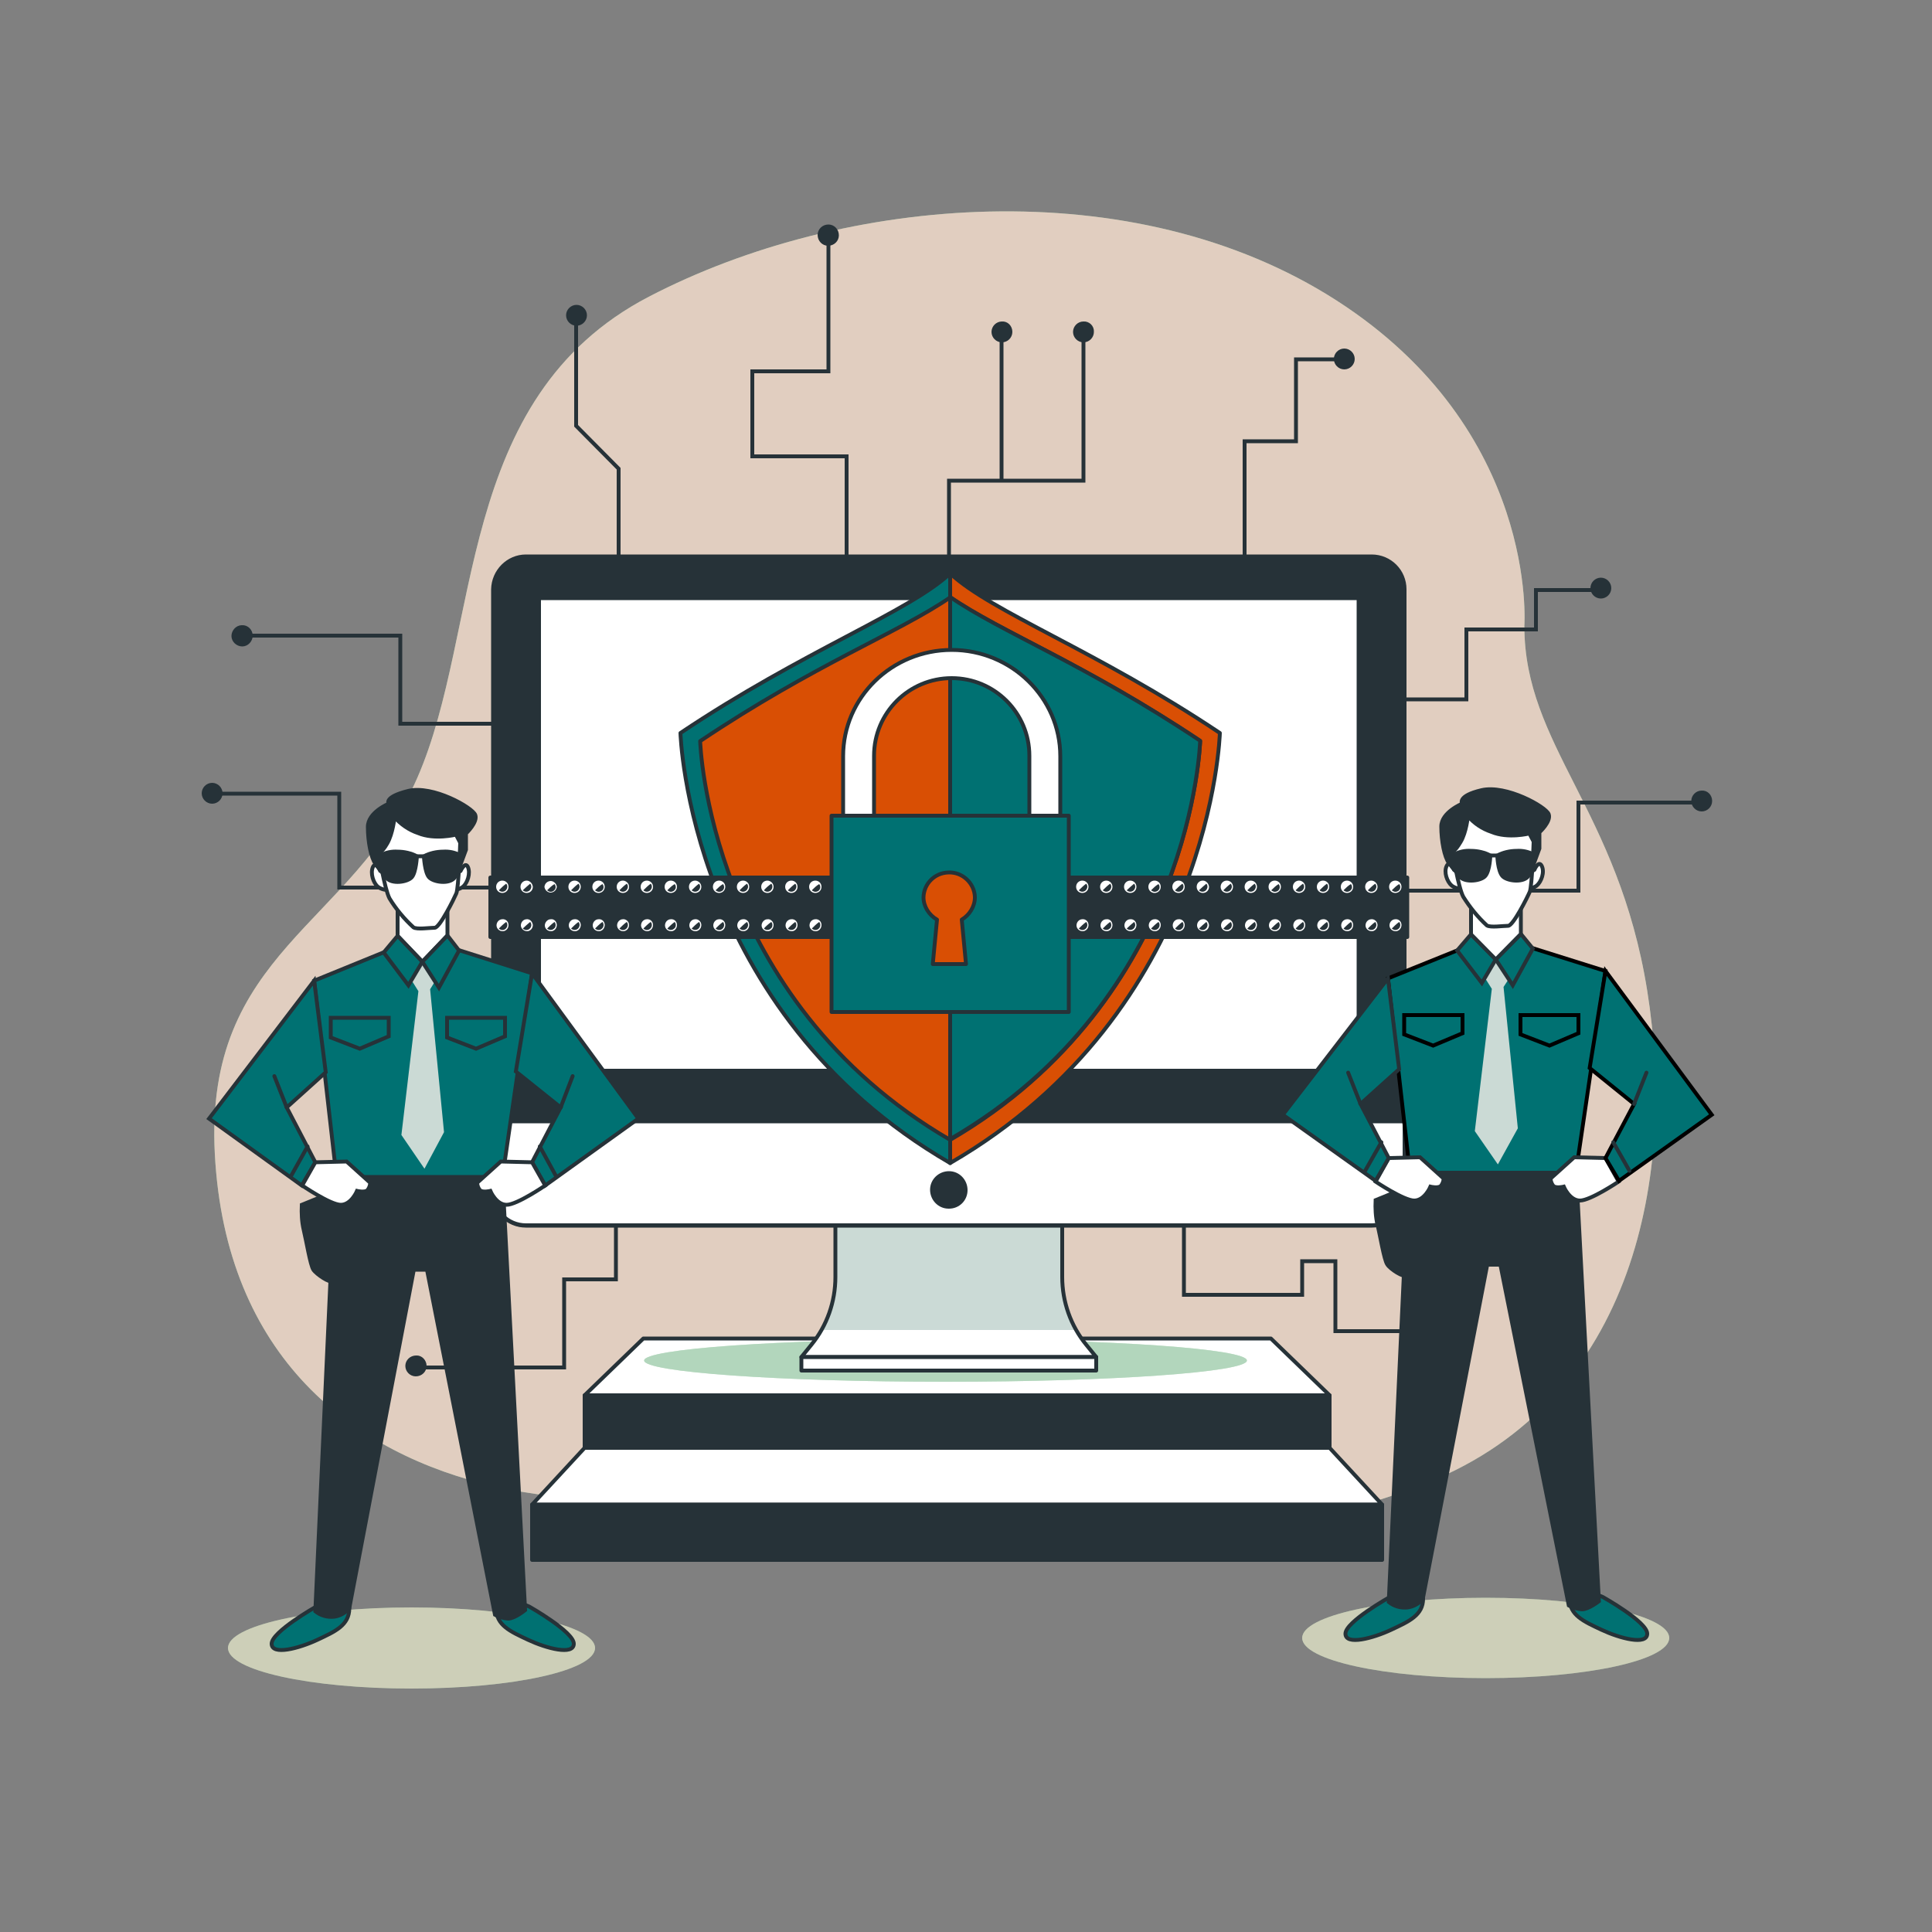 <?xml version="1.0" encoding="utf-8"?>
<!-- Generator: Adobe Illustrator 26.3.1, SVG Export Plug-In . SVG Version: 6.00 Build 0)  -->
<svg version="1.1" id="Layer_1" xmlns="http://www.w3.org/2000/svg" xmlns:xlink="http://www.w3.org/1999/xlink" x="0px" y="0px"
	 viewBox="0 0 500 500" style="enable-background:new 0 0 500 500;" xml:space="preserve">
<rect x="0" y="0" width="500" height="500" fill="#808080" stroke="none"/>
<style type="text/css">
	.st0{fill:#9BD2A5;}
	.st1{opacity:0.7;fill:#FFCCCC;enable-background:new    ;}
	.st2{fill:#FFFFFF;stroke:#263238;stroke-linecap:round;stroke-linejoin:round;}
	.st3{opacity:0.5;fill:#CBDAD5;enable-background:new    ;}
	.st4{fill:#263238;stroke:#263238;stroke-linecap:round;stroke-linejoin:round;}
	.st5{fill:none;stroke:#263238;stroke-miterlimit:10;}
	.st6{fill:#FFFFFF;}
	.st7{clip-path:url(#SVGID_00000092430604254818370390000017281200944248587154_);}
	.st8{fill:#CBDAD5;}
	.st9{opacity:0.3;fill:#CBDAD5;enable-background:new    ;}
	.st10{fill:none;stroke:#263238;stroke-linecap:round;stroke-linejoin:round;}
	.st11{fill:#007172;stroke:#263238;stroke-linecap:round;stroke-linejoin:round;}
	.st12{fill:#D94F04;stroke:#263238;stroke-linecap:round;stroke-linejoin:round;}
	.st13{fill:#263238;}
	.st14{opacity:0.5;fill:#FFCCCC;enable-background:new    ;}
	.st15{fill:#007172;stroke:#263238;stroke-miterlimit:10;}
	.st16{fill:#263238;stroke:#263238;stroke-miterlimit:10;}
	.st17{fill:#007172;stroke:#000000;stroke-miterlimit:10;}
	.st18{fill:#CBDAD5;stroke:#CBDAD5;stroke-miterlimit:10;}
	.st19{fill:#FFFFFF;stroke:#263238;stroke-miterlimit:10;}
</style>
<g id="freepik--background-simple--inject-106">
	<path class="st0" d="M394.5,162c0,0,3.8-50.6-48.7-84.3s-127.4-27.2-177.9-0.9s-43.1,86.1-59.9,124.5s-55.2,45-52.4,97.4
		s35.6,77.7,73,86.1s72.1-1.9,105.8,3.7s80.5,16.9,134.8-4.7s64.6-80.5,57.1-127.4S394.5,192.9,394.5,162z"/>
	<path class="st1" d="M394.5,162c0,0,3.8-50.6-48.7-84.3s-127.4-27.2-177.9-0.9s-43.1,86.1-59.9,124.5s-55.2,45-52.4,97.4
		s35.6,77.7,73,86.1s72.1-1.9,105.8,3.7s80.5,16.9,134.8-4.7s64.6-80.5,57.1-127.4S394.5,192.9,394.5,162z"/>
</g>
<g id="freepik--Device--inject-106">
	<polygon class="st2" points="344.1,361.1 151.3,361.1 166.5,346.4 328.9,346.4 	"/>
	<path class="st0" d="M322.7,352.1c0,3-34.9,5.5-78,5.5s-78-2.5-78-5.5s34.9-5.5,78-5.5S322.7,349.1,322.7,352.1z"/>
	<path class="st3" d="M322.7,352.1c0,3-34.9,5.5-78,5.5s-78-2.5-78-5.5s34.9-5.5,78-5.5S322.7,349.1,322.7,352.1z"/>
	<rect x="151.3" y="361.1" class="st4" width="192.8" height="13.6"/>
	<polygon class="st2" points="357.7,389.4 137.7,389.4 151.3,374.7 344.1,374.7 	"/>
	<rect x="137.7" y="389.4" class="st4" width="220" height="14.3"/>
	<polyline class="st5" points="245.6,215.9 245.6,124.4 280.4,124.4 280.4,85.9 	"/>
	<line class="st5" x1="259.2" y1="124" x2="259.2" y2="85.9"/>
	<polyline class="st5" points="248.2,230.5 408.5,230.5 408.5,207.7 439.2,207.7 	"/>
	<polyline class="st5" points="240.3,229.7 87.8,229.7 87.8,205.4 54.8,205.4 	"/>
	<polyline class="st5" points="214.4,61.5 214.4,96.1 194.7,96.1 194.7,118.1 219.1,118.1 219.1,192 	"/>
	<polyline class="st5" points="322.1,163.7 322.1,114.2 335.4,114.2 335.4,93 346.4,93 	"/>
	<polyline class="st5" points="160.1,159 160.1,121.3 149.1,110.2 149.1,82.7 	"/>
	<polyline class="st5" points="351.9,181 379.5,181 379.5,162.9 397.5,162.9 397.5,152.7 413.2,152.7 	"/>
	<polyline class="st5" points="132.6,187.3 103.6,187.3 103.6,164.5 62.7,164.5 	"/>
	<polyline class="st5" points="159.4,310.7 159.4,331.1 146,331.1 146,353.9 107.5,353.9 	"/>
	<polyline class="st5" points="306.4,313.8 306.4,335.1 337,335.1 337,326.4 345.6,326.4 345.6,344.5 372.4,344.5 	"/>
	<path class="st4" d="M282.6,85.9c0,1.2-1,2.2-2.2,2.2c-1.2,0-2.2-1-2.2-2.2c0-1.2,1-2.2,2.2-2.2C281.6,83.6,282.7,84.6,282.6,85.9
		C282.7,85.9,282.6,85.9,282.6,85.9z"/>
	<path class="st4" d="M261.5,85.9c0,1.2-1,2.2-2.2,2.2c-1.2,0-2.2-1-2.2-2.2c0-1.2,1-2.2,2.2-2.2C260.5,83.6,261.5,84.6,261.5,85.9
		C261.5,85.9,261.5,85.9,261.5,85.9z"/>
	<path class="st4" d="M216.6,60.9c0,1.2-1,2.2-2.3,2.2c-1.2,0-2.2-1-2.2-2.3c0-1.2,1-2.2,2.3-2.2c0,0,0,0,0,0
		C215.6,58.6,216.6,59.6,216.6,60.9C216.6,60.9,216.6,60.9,216.6,60.9z"/>
	<path class="st4" d="M151.4,81.6c0,1.2-1,2.2-2.2,2.2c-1.2,0-2.2-1-2.2-2.2c0-1.2,1-2.2,2.2-2.2C150.4,79.4,151.4,80.4,151.4,81.6
		C151.4,81.6,151.4,81.6,151.4,81.6z"/>
	<path class="st4" d="M64.9,164.5c0,1.2-1,2.3-2.2,2.3s-2.3-1-2.3-2.2c0-1.2,1-2.3,2.2-2.3c0,0,0,0,0,0
		C63.9,162.2,64.9,163.3,64.9,164.5L64.9,164.5z"/>
	<path class="st4" d="M57.1,205.3c0,1.2-1,2.2-2.2,2.2s-2.2-1-2.2-2.2s1-2.2,2.2-2.2l0,0C56.1,203.1,57.1,204.1,57.1,205.3z"/>
	<path class="st4" d="M109.9,353.5c0,1.2-1,2.2-2.3,2.2c-1.2,0-2.2-1-2.2-2.2c0-1.2,1-2.2,2.3-2.2c0,0,0,0,0,0
		C108.9,351.2,109.9,352.3,109.9,353.5C109.9,353.5,109.9,353.5,109.9,353.5z"/>
	<path class="st4" d="M375.8,344c0,1.2-1,2.3-2.2,2.3c-1.2,0-2.3-1-2.3-2.2c0-1.2,1-2.3,2.2-2.3c0,0,0,0,0,0
		C374.7,341.8,375.8,342.8,375.8,344C375.8,344,375.8,344,375.8,344z"/>
	<path class="st4" d="M442.6,207.3c0,1.2-1,2.2-2.2,2.2c-1.2,0-2.2-1-2.2-2.2c0-1.2,1-2.2,2.2-2.2l0,0
		C441.6,205,442.6,206,442.6,207.3z"/>
	<path class="st4" d="M416.5,152.2c0,1.2-1,2.2-2.2,2.2c-1.2,0-2.2-1-2.2-2.2c0-1.2,1-2.2,2.2-2.2l0,0
		C415.5,150,416.5,151,416.5,152.2z"/>
	<path class="st4" d="M350.1,92.9c0,1.2-1,2.2-2.2,2.2c-1.2,0-2.2-1-2.2-2.2c0-1.2,1-2.2,2.2-2.2l0,0
		C349.1,90.7,350.1,91.7,350.1,92.9z"/>
	<path class="st6" d="M274.9,330.5V311h-58.7v19.5c0,6.4-2.2,12.6-6.2,17.5l-2.6,3.2h76.3l-2.6-3.2
		C277.1,343.1,274.9,336.9,274.9,330.5z"/>
	<g>
		<defs>
			<path id="SVGID_1_" d="M274.9,330.5V311h-58.7v19.5c0,6.4-2.2,12.6-6.2,17.5l-2.6,3.2h76.3l-2.6-3.2
				C277.1,343.1,274.9,336.9,274.9,330.5z"/>
		</defs>
		<clipPath id="SVGID_00000135682600495343062240000000151647785096922774_">
			<use xlink:href="#SVGID_1_"  style="overflow:visible;"/>
		</clipPath>
		<g style="clip-path:url(#SVGID_00000135682600495343062240000000151647785096922774_);">
			<path class="st8" d="M212.6,344.2h65.9c-2.4-4.2-3.6-8.9-3.6-13.7V311h-58.7v19.5C216.2,335.3,215,340,212.6,344.2z"/>
			<path class="st9" d="M212.6,344.2h65.9c-2.4-4.2-3.6-8.9-3.6-13.7V311h-58.7v19.5C216.2,335.3,215,340,212.6,344.2z"/>
			<path class="st8" d="M212.6,323.6h65.9c-2.4-4.2-3.6-8.9-3.6-13.7v-19.5h-58.7v19.5C216.2,314.7,215,319.4,212.6,323.6z"/>
		</g>
	</g>
	<path class="st10" d="M274.9,330.5V311h-58.7v19.5c0,6.4-2.2,12.6-6.2,17.5l-2.6,3.2h76.3l-2.6-3.2
		C277.1,343.1,274.9,336.9,274.9,330.5z"/>
	<path class="st4" d="M136.1,144H355c4.7,0,8.5,3.8,8.5,8.5v156.2c0,4.7-3.8,8.5-8.5,8.5H136.1c-4.7,0-8.5-3.8-8.5-8.5V152.5
		C127.7,147.8,131.5,144,136.1,144z"/>
	<path class="st2" d="M127.7,290.2h235.8l0,0v18.4c0,4.7-3.8,8.5-8.5,8.5c0,0,0,0,0,0H136.1c-4.7,0-8.5-3.8-8.5-8.5l0,0V290.2
		L127.7,290.2z"/>
	<rect x="139.5" y="154.8" class="st2" width="212.1" height="122.3"/>
	<path class="st4" d="M249.9,308c0-2.4-1.9-4.4-4.3-4.4c-2.4,0-4.4,1.9-4.4,4.3c0,2.4,1.9,4.4,4.3,4.4c0,0,0.1,0,0.1,0
		C248,312.3,249.9,310.4,249.9,308z"/>
	<rect x="207.4" y="351.2" class="st2" width="76.3" height="3.5"/>
	<path class="st11" d="M245.9,148.4c-10.7,10-38,20-69.8,41.3c0,0,2,72,69.8,111.3V148.4z"/>
	<path class="st12" d="M245.9,148.4c10.7,10,38,20,69.8,41.3c0,0-2,72-69.8,111.3V148.4z"/>
	<path class="st12" d="M245.9,154.6c-12.9,8.9-35.2,17.4-64.7,37.2c0,0,1.9,66.7,64.7,103.2c62.8-36.5,64.7-103.2,64.7-103.2
		C281.1,172,258.9,163.5,245.9,154.6z"/>
	<path class="st11" d="M310.6,191.7c-29.5-19.7-51.7-28.2-64.7-37.2v140.3C308.8,258.4,310.6,191.7,310.6,191.7z"/>
	<rect x="126.9" y="227.1" class="st4" width="237.3" height="15.4"/>
	<path class="st6" d="M131.6,229.5c0,0.9-0.7,1.6-1.6,1.6c-0.9,0-1.6-0.7-1.6-1.6c0-0.9,0.7-1.6,1.6-1.6c0,0,0,0,0,0
		C130.9,227.9,131.6,228.6,131.6,229.5C131.6,229.5,131.6,229.5,131.6,229.5z"/>
	<path class="st13" d="M129.1,230.4c0.5,0.5,1.3,0.5,1.8,0c0.2-0.2,0.4-0.6,0.4-0.9c0-0.3-0.1-0.6-0.3-0.8
		C130.3,229.2,129.7,229.8,129.1,230.4z"/>
	<path class="st6" d="M137.9,229.5c0,0.9-0.7,1.6-1.6,1.6c-0.9,0-1.6-0.7-1.6-1.6s0.7-1.6,1.6-1.6c0,0,0,0,0,0
		C137.1,227.9,137.8,228.6,137.9,229.5C137.9,229.5,137.9,229.5,137.9,229.5z"/>
	<path class="st13" d="M135.3,230.4c0.5,0.5,1.3,0.5,1.8,0c0.2-0.2,0.4-0.6,0.4-0.9c0-0.3-0.1-0.6-0.3-0.8
		C136.6,229.2,135.9,229.8,135.3,230.4z"/>
	<path class="st6" d="M144.1,229.5c-0.1,0.9-0.8,1.5-1.7,1.5c-0.8-0.1-1.4-0.7-1.5-1.5c0.1-0.9,0.8-1.5,1.7-1.5
		C143.4,228.1,144,228.7,144.1,229.5z"/>
	<path class="st13" d="M141.6,230.4c0.2,0.2,0.6,0.4,0.9,0.4c0.7,0,1.3-0.6,1.3-1.2c0,0,0,0,0,0c0-0.3-0.1-0.6-0.3-0.8
		C142.8,229.2,142.2,229.8,141.6,230.4z"/>
	<path class="st6" d="M150.3,229.5c0,0.9-0.7,1.6-1.6,1.6c-0.9,0-1.6-0.7-1.6-1.6c0-0.9,0.7-1.6,1.6-1.6c0,0,0,0,0,0
		C149.6,227.9,150.3,228.6,150.3,229.5C150.3,229.5,150.3,229.5,150.3,229.5z"/>
	<path class="st13" d="M147.8,230.4c0.5,0.5,1.3,0.5,1.8,0c0.2-0.2,0.4-0.6,0.4-0.9c0-0.3-0.1-0.6-0.3-0.8
		C149,229.2,148.4,229.8,147.8,230.4z"/>
	<path class="st6" d="M156.5,229.5c0,0.9-0.7,1.6-1.6,1.6c-0.9,0-1.6-0.7-1.6-1.6c0-0.9,0.7-1.6,1.6-1.6c0,0,0,0,0,0
		C155.8,227.9,156.5,228.6,156.5,229.5C156.5,229.5,156.5,229.5,156.5,229.5z"/>
	<path class="st13" d="M154,230.4c0.2,0.2,0.6,0.4,0.9,0.4c0.7,0,1.3-0.5,1.3-1.2c0,0,0,0,0,0c0-0.3-0.1-0.6-0.3-0.8
		C155.2,229.2,154.6,229.8,154,230.4z"/>
	<path class="st6" d="M162.8,229.5c0,0.9-0.7,1.6-1.6,1.6c-0.9,0-1.6-0.7-1.6-1.6c0-0.9,0.7-1.6,1.6-1.6c0,0,0,0,0,0
		C162,227.9,162.8,228.6,162.8,229.5C162.8,229.5,162.8,229.5,162.8,229.5z"/>
	<path class="st13" d="M160.3,230.4c0.5,0.5,1.3,0.5,1.8,0c0.2-0.2,0.4-0.6,0.4-0.9c0-0.3-0.1-0.6-0.3-0.8
		C161.5,229.2,160.9,229.8,160.3,230.4z"/>
	<path class="st6" d="M169,229.5c0,0.9-0.7,1.6-1.6,1.6c-0.9,0-1.6-0.7-1.6-1.6s0.7-1.6,1.6-1.6c0,0,0,0,0,0
		C168.3,227.9,169,228.6,169,229.5C169,229.5,169,229.5,169,229.5z"/>
	<path class="st13" d="M166.5,230.4c0.5,0.5,1.3,0.5,1.8,0c0.2-0.2,0.4-0.6,0.4-0.9c0-0.3-0.1-0.6-0.3-0.8
		C167.7,229.2,167.1,229.8,166.5,230.4z"/>
	<path class="st6" d="M175.2,229.5c0,0.9-0.7,1.6-1.6,1.6c-0.9,0-1.6-0.7-1.6-1.6c0-0.9,0.7-1.6,1.6-1.6c0,0,0,0,0,0
		C174.5,227.9,175.2,228.6,175.2,229.5C175.2,229.5,175.2,229.5,175.2,229.5z"/>
	<path class="st13" d="M172.7,230.4c0.2,0.2,0.6,0.4,0.9,0.4c0.7,0,1.3-0.6,1.3-1.2c0,0,0,0,0,0c0-0.3-0.1-0.6-0.3-0.8
		C173.9,229.2,173.3,229.8,172.7,230.4z"/>
	<path class="st6" d="M181.5,229.5c0,0.9-0.7,1.6-1.6,1.6c-0.9,0-1.6-0.7-1.6-1.6c0-0.9,0.7-1.6,1.6-1.6c0,0,0,0,0,0
		C180.7,227.9,181.5,228.6,181.5,229.5C181.5,229.5,181.5,229.5,181.5,229.5z"/>
	<path class="st13" d="M179,230.4c0.5,0.5,1.3,0.5,1.8,0c0.2-0.2,0.4-0.6,0.4-0.9c0-0.3-0.1-0.6-0.3-0.8
		C180.2,229.2,179.6,229.8,179,230.4z"/>
	<path class="st6" d="M187.7,229.5c0,0.9-0.7,1.6-1.6,1.6c-0.9,0-1.6-0.7-1.6-1.6c0-0.9,0.7-1.6,1.6-1.6c0,0,0,0,0,0
		C187,227.9,187.7,228.6,187.7,229.5C187.7,229.5,187.7,229.5,187.7,229.5z"/>
	<path class="st13" d="M185.2,230.4c0.2,0.2,0.6,0.4,0.9,0.4c0.7,0,1.3-0.5,1.3-1.2c0,0,0,0,0,0c0-0.3-0.1-0.6-0.3-0.8
		C186.4,229.2,185.8,229.8,185.2,230.4z"/>
	<path class="st6" d="M193.9,229.5c0,0.9-0.7,1.6-1.6,1.6c-0.9,0-1.6-0.7-1.6-1.6c0-0.9,0.7-1.6,1.6-1.6c0,0,0,0,0,0
		C193.2,227.9,193.9,228.6,193.9,229.5C193.9,229.5,193.9,229.5,193.9,229.5z"/>
	<path class="st13" d="M191.4,230.4c0.5,0.5,1.3,0.5,1.8,0c0.2-0.2,0.4-0.6,0.4-0.9c0-0.3-0.1-0.6-0.3-0.8
		C192.6,229.2,192,229.8,191.4,230.4z"/>
	<path class="st6" d="M200.2,229.5c0,0.9-0.7,1.6-1.6,1.6c-0.9,0-1.6-0.7-1.6-1.6c0-0.9,0.7-1.6,1.6-1.6c0,0,0,0,0,0
		C199.4,227.9,200.2,228.6,200.2,229.5C200.2,229.5,200.2,229.5,200.2,229.5z"/>
	<path class="st13" d="M197.7,230.4c0.5,0.5,1.3,0.5,1.8,0c0.2-0.2,0.4-0.6,0.4-0.9c0-0.3-0.1-0.6-0.3-0.8
		C198.9,229.2,198.2,229.8,197.7,230.4z"/>
	<path class="st6" d="M206.4,229.5c0,0.9-0.7,1.6-1.6,1.6c-0.9,0-1.6-0.7-1.6-1.6c0-0.9,0.7-1.6,1.6-1.6c0,0,0,0,0,0
		C205.7,227.9,206.4,228.6,206.4,229.5C206.4,229.5,206.4,229.5,206.4,229.5z"/>
	<path class="st13" d="M203.9,230.4c0.5,0.5,1.3,0.5,1.8,0c0.2-0.2,0.4-0.6,0.4-0.9c0-0.3-0.1-0.6-0.3-0.8
		C205.1,229.2,204.5,229.8,203.9,230.4z"/>
	<path class="st6" d="M212.6,229.5c0,0.9-0.7,1.6-1.6,1.6c-0.9,0-1.6-0.7-1.6-1.6c0-0.9,0.7-1.6,1.6-1.6c0,0,0,0,0,0
		C211.9,227.9,212.6,228.6,212.6,229.5C212.6,229.5,212.6,229.5,212.6,229.5z"/>
	<path class="st13" d="M210.1,230.4c0.2,0.2,0.6,0.4,0.9,0.4c0.7,0,1.3-0.5,1.3-1.2c0,0,0,0,0,0c0-0.3-0.1-0.6-0.3-0.8
		C211.3,229.2,210.7,229.8,210.1,230.4z"/>
	<path class="st6" d="M131.6,239.4c0,0.9-0.7,1.6-1.5,1.6c-0.9,0-1.6-0.7-1.6-1.5c0-0.9,0.7-1.6,1.5-1.6c0,0,0,0,0,0
		C130.9,237.8,131.6,238.5,131.6,239.4C131.6,239.4,131.6,239.4,131.6,239.4z"/>
	<path class="st13" d="M129.1,240.3c0.2,0.2,0.6,0.4,0.9,0.4c0.7,0,1.3-0.6,1.3-1.3c0,0,0,0,0,0c0-0.3-0.1-0.6-0.3-0.8
		C130.3,239.1,129.7,239.7,129.1,240.3z"/>
	<path class="st6" d="M137.9,239.4c0,0.9-0.7,1.6-1.5,1.6s-1.6-0.7-1.6-1.5c0-0.9,0.7-1.6,1.5-1.6c0,0,0,0,0,0
		C137.1,237.8,137.8,238.5,137.9,239.4z"/>
	<path class="st13" d="M135.3,240.3c0.2,0.2,0.6,0.4,0.9,0.4c0.7,0,1.3-0.6,1.3-1.3c0,0,0,0,0,0c0-0.3-0.1-0.6-0.3-0.8
		C136.6,239.1,135.9,239.7,135.3,240.3z"/>
	<path class="st6" d="M144.1,239.4c0,0.9-0.7,1.6-1.5,1.6c-0.9,0-1.6-0.7-1.6-1.5s0.7-1.6,1.5-1.6c0,0,0,0,0.1,0
		C143.4,237.8,144.1,238.5,144.1,239.4C144.1,239.4,144.1,239.4,144.1,239.4z"/>
	<path class="st13" d="M141.6,240.3c0.5,0.5,1.3,0.5,1.8,0c0.3-0.2,0.4-0.6,0.4-0.9c0-0.3-0.1-0.6-0.3-0.8
		C142.8,239.1,142.2,239.7,141.6,240.3z"/>
	<path class="st6" d="M150.3,239.4c0,0.9-0.7,1.6-1.5,1.6c-0.9,0-1.6-0.7-1.6-1.5c0-0.9,0.7-1.6,1.5-1.6c0,0,0,0,0,0
		C149.6,237.8,150.3,238.5,150.3,239.4C150.3,239.4,150.3,239.4,150.3,239.4z"/>
	<path class="st13" d="M147.8,240.3c0.5,0.5,1.3,0.5,1.8,0c0.2-0.2,0.4-0.6,0.4-0.9c0-0.3-0.1-0.6-0.3-0.8
		C149,239.1,148.4,239.7,147.8,240.3z"/>
	<path class="st6" d="M156.5,239.4c0,0.9-0.7,1.6-1.5,1.6c-0.9,0-1.6-0.7-1.6-1.5c0-0.9,0.7-1.6,1.5-1.6c0,0,0,0,0,0
		C155.8,237.8,156.5,238.5,156.5,239.4C156.5,239.4,156.5,239.4,156.5,239.4z"/>
	<path class="st13" d="M154,240.3c0.2,0.2,0.6,0.4,0.9,0.4c0.7,0,1.3-0.6,1.3-1.3c0,0,0,0,0,0c0-0.3-0.1-0.6-0.3-0.8
		C155.2,239.1,154.6,239.7,154,240.3z"/>
	<path class="st6" d="M162.8,239.4c0,0.9-0.7,1.6-1.5,1.6c-0.9,0-1.6-0.7-1.6-1.5c0-0.9,0.7-1.6,1.5-1.6c0,0,0,0,0,0
		C162,237.8,162.8,238.5,162.8,239.4C162.8,239.4,162.8,239.4,162.8,239.4z"/>
	<path class="st13" d="M160.3,240.3c0.2,0.2,0.6,0.4,0.9,0.4c0.7,0,1.3-0.6,1.3-1.3c0,0,0,0,0,0c0-0.3-0.1-0.6-0.3-0.8
		C161.5,239.1,160.9,239.7,160.3,240.3z"/>
	<path class="st6" d="M169,239.4c0,0.9-0.7,1.6-1.5,1.6s-1.6-0.7-1.6-1.5c0-0.9,0.7-1.6,1.5-1.6c0,0,0,0,0,0
		C168.3,237.8,169,238.5,169,239.4z"/>
	<path class="st13" d="M166.5,240.3c0.2,0.2,0.6,0.4,0.9,0.4c0.7,0,1.3-0.6,1.3-1.3c0,0,0,0,0,0c0-0.3-0.1-0.6-0.3-0.8
		C167.7,239.1,167.1,239.7,166.5,240.3z"/>
	<path class="st6" d="M175.2,239.4c0,0.9-0.7,1.6-1.5,1.6c-0.9,0-1.6-0.7-1.6-1.5c0-0.9,0.7-1.6,1.5-1.6c0,0,0,0,0,0
		C174.5,237.8,175.2,238.5,175.2,239.4C175.2,239.4,175.2,239.4,175.2,239.4z"/>
	<path class="st13" d="M172.7,240.3c0.5,0.5,1.3,0.5,1.8,0c0.3-0.2,0.4-0.6,0.4-0.9c0-0.3-0.1-0.6-0.3-0.8
		C173.9,239.1,173.3,239.7,172.7,240.3z"/>
	<path class="st6" d="M181.5,239.4c0,0.9-0.7,1.6-1.5,1.6c-0.9,0-1.6-0.7-1.6-1.5c0-0.9,0.7-1.6,1.5-1.6c0,0,0,0,0,0
		C180.7,237.8,181.5,238.5,181.5,239.4C181.5,239.4,181.5,239.4,181.5,239.4z"/>
	<path class="st13" d="M179,240.3c0.5,0.5,1.3,0.5,1.8,0c0.2-0.2,0.4-0.6,0.4-0.9c0-0.3-0.1-0.6-0.3-0.8
		C180.2,239.1,179.6,239.7,179,240.3z"/>
	<path class="st6" d="M187.7,239.4c0,0.9-0.7,1.6-1.5,1.6c-0.9,0-1.6-0.7-1.6-1.5c0-0.9,0.7-1.6,1.5-1.6c0,0,0,0,0,0
		C187,237.8,187.7,238.5,187.7,239.4C187.7,239.4,187.7,239.4,187.7,239.4z"/>
	<path class="st13" d="M185.2,240.3c0.2,0.2,0.6,0.4,0.9,0.4c0.7,0,1.3-0.6,1.3-1.3c0,0,0,0,0,0c0-0.3-0.1-0.6-0.3-0.8
		C186.4,239.1,185.8,239.7,185.2,240.3z"/>
	<path class="st6" d="M193.9,239.4c0,0.9-0.7,1.6-1.5,1.6c-0.9,0-1.6-0.7-1.6-1.5c0-0.9,0.7-1.6,1.5-1.6c0,0,0,0,0,0
		C193.2,237.8,193.9,238.5,193.9,239.4C193.9,239.4,193.9,239.4,193.9,239.4z"/>
	<path class="st13" d="M191.4,240.3c0.2,0.2,0.6,0.4,0.9,0.4c0.7,0,1.3-0.6,1.3-1.3c0,0,0,0,0,0c0-0.3-0.1-0.6-0.3-0.8
		C192.6,239.1,192,239.7,191.4,240.3z"/>
	<path class="st6" d="M200.2,239.4c0,0.9-0.7,1.6-1.5,1.6c-0.9,0-1.6-0.7-1.6-1.5s0.7-1.6,1.5-1.6c0,0,0,0,0.1,0
		C199.4,237.8,200.2,238.5,200.2,239.4C200.2,239.4,200.2,239.4,200.2,239.4z"/>
	<path class="st13" d="M197.7,240.3c0.5,0.5,1.3,0.5,1.8,0c0.3-0.2,0.4-0.6,0.4-0.9c0-0.3-0.1-0.6-0.3-0.8
		C198.9,239.1,198.2,239.7,197.7,240.3z"/>
	<path class="st6" d="M206.4,239.4c0,0.9-0.7,1.6-1.5,1.6c-0.9,0-1.6-0.7-1.6-1.5c0-0.9,0.7-1.6,1.5-1.6c0,0,0,0,0,0
		C205.7,237.8,206.4,238.5,206.4,239.4C206.4,239.4,206.4,239.4,206.4,239.4z"/>
	<path class="st13" d="M203.9,240.3c0.5,0.5,1.3,0.5,1.8,0c0.2-0.2,0.4-0.6,0.4-0.9c0-0.3-0.1-0.6-0.3-0.8
		C205.1,239.1,204.5,239.7,203.9,240.3z"/>
	<path class="st6" d="M212.6,239.4c0,0.9-0.7,1.6-1.5,1.6c-0.9,0-1.6-0.7-1.6-1.5c0-0.9,0.7-1.6,1.5-1.6c0,0,0,0,0,0
		C211.9,237.8,212.6,238.5,212.6,239.4C212.6,239.4,212.6,239.4,212.6,239.4z"/>
	<path class="st13" d="M210.1,240.3c0.2,0.2,0.6,0.4,0.9,0.4c0.7,0,1.3-0.6,1.3-1.3c0,0,0,0,0,0c0-0.3-0.1-0.6-0.3-0.8
		C211.3,239.1,210.7,239.7,210.1,240.3z"/>
	<path class="st6" d="M281.7,229.5c0,0.9-0.7,1.6-1.6,1.6c-0.9,0-1.6-0.7-1.6-1.6c0-0.9,0.7-1.6,1.6-1.6c0,0,0,0,0,0
		C281,227.9,281.7,228.6,281.7,229.5C281.7,229.5,281.7,229.5,281.7,229.5z"/>
	<path class="st13" d="M279.2,230.4c0.5,0.5,1.3,0.5,1.8,0c0.2-0.2,0.4-0.6,0.4-0.9c0-0.3-0.1-0.6-0.3-0.8
		C280.4,229.2,279.8,229.8,279.2,230.4z"/>
	<path class="st6" d="M287.9,229.5c0,0.9-0.7,1.6-1.6,1.6c-0.9,0-1.6-0.7-1.6-1.6c0-0.9,0.7-1.6,1.6-1.6c0,0,0,0,0,0
		C287.2,227.9,287.9,228.6,287.9,229.5C287.9,229.5,287.9,229.5,287.9,229.5z"/>
	<path class="st13" d="M285.4,230.4c0.5,0.5,1.3,0.5,1.8,0c0.2-0.2,0.4-0.6,0.4-0.9c0-0.3-0.1-0.6-0.3-0.8
		C286.6,229.2,286,229.8,285.4,230.4z"/>
	<path class="st6" d="M294.1,229.5c0,0.9-0.7,1.6-1.6,1.6c-0.9,0-1.6-0.7-1.6-1.6c0-0.9,0.7-1.6,1.6-1.6c0,0,0,0,0,0
		C293.4,227.9,294.1,228.6,294.1,229.5C294.1,229.5,294.1,229.5,294.1,229.5z"/>
	<path class="st13" d="M291.6,230.4c0.5,0.5,1.3,0.5,1.8,0c0.2-0.2,0.4-0.6,0.4-0.9c0-0.3-0.1-0.6-0.3-0.8
		C292.9,229.2,292.2,229.8,291.6,230.4z"/>
	<path class="st6" d="M300.4,229.5c0,0.9-0.7,1.6-1.6,1.6c-0.9,0-1.6-0.7-1.6-1.6c0-0.9,0.7-1.6,1.6-1.6c0,0,0,0,0,0
		C299.7,227.9,300.4,228.6,300.4,229.5C300.4,229.5,300.4,229.5,300.4,229.5z"/>
	<path class="st13" d="M297.9,230.4c0.2,0.2,0.6,0.4,0.9,0.4c0.7,0,1.3-0.5,1.3-1.2c0,0,0,0,0,0c0-0.3-0.1-0.6-0.3-0.8
		C299.1,229.2,298.5,229.8,297.9,230.4z"/>
	<path class="st6" d="M306.6,229.5c0,0.9-0.7,1.6-1.6,1.6c-0.9,0-1.6-0.7-1.6-1.6c0-0.9,0.7-1.6,1.6-1.6c0,0,0,0,0,0
		C305.9,227.9,306.6,228.6,306.6,229.5C306.6,229.5,306.6,229.5,306.6,229.5z"/>
	<path class="st13" d="M304.1,230.4c0.5,0.5,1.3,0.5,1.8,0c0.2-0.2,0.4-0.6,0.4-0.9c0-0.3-0.1-0.6-0.3-0.8
		C305.3,229.2,304.7,229.8,304.1,230.4z"/>
	<path class="st6" d="M312.9,229.5c0,0.9-0.7,1.6-1.6,1.6c-0.9,0-1.6-0.7-1.6-1.6s0.7-1.6,1.6-1.6c0,0,0,0,0,0
		C312.1,227.9,312.8,228.6,312.9,229.5C312.9,229.5,312.9,229.5,312.9,229.5z"/>
	<path class="st13" d="M310.3,230.4c0.5,0.5,1.3,0.5,1.8,0c0.2-0.2,0.4-0.6,0.4-0.9c0-0.3-0.1-0.6-0.3-0.8
		C311.6,229.2,310.9,229.8,310.3,230.4z"/>
	<path class="st6" d="M319.1,229.5c0,0.9-0.7,1.6-1.6,1.6c-0.9,0-1.6-0.7-1.6-1.6c0-0.9,0.7-1.6,1.6-1.6c0,0,0,0,0,0
		C318.4,227.9,319.1,228.6,319.1,229.5C319.1,229.5,319.1,229.5,319.1,229.5z"/>
	<path class="st13" d="M316.6,230.4c0.5,0.5,1.3,0.5,1.8,0c0.2-0.2,0.4-0.6,0.4-0.9c0-0.3-0.1-0.6-0.3-0.8
		C317.8,229.2,317.2,229.8,316.6,230.4z"/>
	<path class="st6" d="M325.3,229.5c0,0.9-0.7,1.6-1.6,1.6c-0.9,0-1.6-0.7-1.6-1.6c0-0.9,0.7-1.6,1.6-1.6c0,0,0,0,0,0
		C324.6,227.9,325.3,228.6,325.3,229.5C325.3,229.5,325.3,229.5,325.3,229.5z"/>
	<path class="st13" d="M322.8,230.4c0.5,0.5,1.3,0.5,1.8,0c0.2-0.2,0.4-0.6,0.4-0.9c0-0.3-0.1-0.6-0.3-0.8
		C324,229.2,323.4,229.8,322.8,230.4z"/>
	<path class="st6" d="M331.5,229.5c0,0.9-0.7,1.6-1.6,1.6c-0.9,0-1.6-0.7-1.6-1.6c0-0.9,0.7-1.6,1.6-1.6c0,0,0,0,0,0
		C330.8,227.9,331.5,228.6,331.5,229.5C331.5,229.5,331.5,229.5,331.5,229.5z"/>
	<path class="st13" d="M329,230.4c0.2,0.2,0.6,0.4,0.9,0.4c0.7,0,1.3-0.5,1.3-1.2c0,0,0,0,0,0c0-0.3-0.1-0.6-0.3-0.8
		C330.2,229.2,329.6,229.8,329,230.4z"/>
	<path class="st6" d="M337.8,229.5c0,0.9-0.7,1.6-1.6,1.6c-0.9,0-1.6-0.7-1.6-1.6c0-0.9,0.7-1.6,1.6-1.6c0,0,0,0,0,0
		C337,227.9,337.8,228.6,337.8,229.5C337.8,229.5,337.8,229.5,337.8,229.5z"/>
	<path class="st13" d="M335.3,230.4c0.5,0.5,1.3,0.5,1.8,0c0.2-0.2,0.4-0.6,0.4-0.9c0-0.3-0.1-0.6-0.3-0.8
		C336.5,229.2,335.9,229.8,335.3,230.4z"/>
	<path class="st6" d="M344,229.5c0,0.9-0.7,1.6-1.6,1.6c-0.9,0-1.6-0.7-1.6-1.6s0.7-1.6,1.6-1.6c0,0,0,0,0,0
		C343.3,227.9,344,228.6,344,229.5C344,229.5,344,229.5,344,229.5z"/>
	<path class="st13" d="M341.5,230.4c0.5,0.5,1.3,0.5,1.8,0c0.2-0.2,0.4-0.6,0.4-0.9c0-0.3-0.1-0.6-0.3-0.8
		C342.7,229.2,342.1,229.8,341.5,230.4z"/>
	<path class="st6" d="M350.2,229.5c0,0.9-0.7,1.6-1.6,1.6c-0.9,0-1.6-0.7-1.6-1.6c0-0.9,0.7-1.6,1.6-1.6c0,0,0,0,0,0
		C349.5,227.9,350.2,228.6,350.2,229.5C350.2,229.5,350.2,229.5,350.2,229.5z"/>
	<path class="st13" d="M347.7,230.4c0.2,0.2,0.6,0.4,0.9,0.4c0.7,0,1.3-0.6,1.3-1.2c0,0,0,0,0,0c0-0.3-0.1-0.6-0.3-0.8
		C348.9,229.2,348.3,229.8,347.7,230.4z"/>
	<path class="st6" d="M356.5,229.5c0,0.9-0.7,1.6-1.6,1.6c-0.9,0-1.6-0.7-1.6-1.6c0-0.9,0.7-1.6,1.6-1.6c0,0,0,0,0,0
		C355.7,227.9,356.5,228.6,356.5,229.5C356.5,229.5,356.5,229.5,356.5,229.5z"/>
	<path class="st13" d="M354,230.4c0.5,0.5,1.3,0.5,1.8,0c0.2-0.2,0.4-0.6,0.4-0.9c0-0.3-0.1-0.6-0.3-0.8
		C355.2,229.2,354.6,229.8,354,230.4z"/>
	<path class="st6" d="M362.7,229.5c0,0.9-0.7,1.6-1.6,1.6c-0.9,0-1.6-0.7-1.6-1.6c0-0.9,0.7-1.6,1.6-1.6c0,0,0,0,0,0
		C362,227.9,362.7,228.6,362.7,229.5C362.7,229.5,362.7,229.5,362.7,229.5z"/>
	<path class="st13" d="M360.2,230.4c0.2,0.2,0.6,0.4,0.9,0.4c0.7,0,1.3-0.5,1.3-1.2c0,0,0,0,0,0c0-0.3-0.1-0.6-0.3-0.8
		C361.4,229.2,360.8,229.8,360.2,230.4z"/>
	<path class="st6" d="M281.7,239.4c0,0.9-0.7,1.6-1.5,1.6c-0.9,0-1.6-0.7-1.6-1.5c0-0.9,0.7-1.6,1.5-1.6c0,0,0,0,0,0
		C281,237.8,281.7,238.5,281.7,239.4C281.7,239.4,281.7,239.4,281.7,239.4z"/>
	<path class="st13" d="M279.2,240.3c0.2,0.2,0.6,0.4,0.9,0.4c0.7,0,1.3-0.6,1.3-1.3c0,0,0,0,0,0c0-0.3-0.1-0.6-0.3-0.8
		C280.4,239.1,279.8,239.7,279.2,240.3z"/>
	<path class="st6" d="M287.9,239.4c0,0.9-0.7,1.6-1.5,1.6c-0.9,0-1.6-0.7-1.6-1.5c0-0.9,0.7-1.6,1.5-1.6c0,0,0,0,0.1,0
		C287.2,237.8,287.9,238.5,287.9,239.4C287.9,239.4,287.9,239.4,287.9,239.4z"/>
	<path class="st13" d="M285.4,240.3c0.5,0.5,1.3,0.5,1.8,0c0.3-0.2,0.4-0.6,0.4-0.9c0-0.3-0.1-0.6-0.3-0.8
		C286.6,239.1,286,239.7,285.4,240.3z"/>
	<path class="st6" d="M294.1,239.4c0,0.9-0.7,1.6-1.5,1.6c-0.9,0-1.6-0.7-1.6-1.5c0-0.9,0.7-1.6,1.5-1.6c0,0,0,0,0,0
		C293.4,237.8,294.1,238.5,294.1,239.4C294.1,239.4,294.1,239.4,294.1,239.4z"/>
	<path class="st13" d="M291.6,240.3c0.5,0.5,1.3,0.5,1.8,0c0.2-0.2,0.4-0.6,0.4-0.9c0-0.3-0.1-0.6-0.3-0.8
		C292.9,239.1,292.2,239.7,291.6,240.3z"/>
	<path class="st6" d="M300.4,239.4c0,0.9-0.7,1.6-1.5,1.6c-0.9,0-1.6-0.7-1.6-1.5c0-0.9,0.7-1.6,1.5-1.6c0,0,0,0,0,0
		C299.7,237.8,300.4,238.5,300.4,239.4C300.4,239.4,300.4,239.4,300.4,239.4z"/>
	<path class="st13" d="M297.9,240.3c0.2,0.2,0.6,0.4,0.9,0.4c0.7,0,1.3-0.6,1.3-1.3c0,0,0,0,0,0c0-0.3-0.1-0.6-0.3-0.8
		C299.1,239.1,298.5,239.7,297.9,240.3z"/>
	<path class="st6" d="M306.6,239.4c0,0.9-0.7,1.6-1.5,1.6c-0.9,0-1.6-0.7-1.6-1.5c0-0.9,0.7-1.6,1.5-1.6c0,0,0,0,0,0
		C305.9,237.8,306.6,238.5,306.6,239.4C306.6,239.4,306.6,239.4,306.6,239.4z"/>
	<path class="st13" d="M304.1,240.3c0.2,0.2,0.6,0.4,0.9,0.4c0.7,0,1.3-0.6,1.3-1.3c0,0,0,0,0,0c0-0.3-0.1-0.6-0.3-0.8
		C305.3,239.1,304.7,239.7,304.1,240.3z"/>
	<path class="st6" d="M312.9,239.4c0,0.9-0.7,1.6-1.5,1.6c-0.9,0-1.6-0.7-1.6-1.5c0-0.9,0.7-1.6,1.5-1.6c0,0,0,0,0,0
		C312.1,237.8,312.8,238.5,312.9,239.4z"/>
	<path class="st13" d="M310.3,240.3c0.2,0.2,0.6,0.4,0.9,0.4c0.7,0,1.3-0.6,1.3-1.3c0,0,0,0,0,0c0-0.3-0.1-0.6-0.3-0.8
		C311.6,239.1,310.9,239.7,310.3,240.3z"/>
	<path class="st6" d="M319.1,239.4c0,0.9-0.7,1.6-1.5,1.6c-0.9,0-1.6-0.7-1.6-1.5c0-0.9,0.7-1.6,1.5-1.6c0,0,0,0,0.1,0
		C318.4,237.8,319.1,238.5,319.1,239.4C319.1,239.4,319.1,239.4,319.1,239.4z"/>
	<path class="st13" d="M316.6,240.3c0.5,0.5,1.3,0.5,1.8,0c0.3-0.2,0.4-0.6,0.4-0.9c0-0.3-0.1-0.6-0.3-0.8
		C317.8,239.1,317.2,239.7,316.6,240.3z"/>
	<path class="st6" d="M325.3,239.4c0,0.9-0.7,1.6-1.5,1.6c-0.9,0-1.6-0.7-1.6-1.5c0-0.9,0.7-1.6,1.5-1.6c0,0,0,0,0,0
		C324.6,237.8,325.3,238.5,325.3,239.4C325.3,239.4,325.3,239.4,325.3,239.4z"/>
	<path class="st13" d="M322.8,240.3c0.5,0.5,1.3,0.5,1.8,0c0.2-0.2,0.4-0.6,0.4-0.9c0-0.3-0.1-0.6-0.3-0.8
		C324,239.1,323.4,239.7,322.8,240.3z"/>
	<path class="st6" d="M331.5,239.4c0,0.9-0.7,1.6-1.5,1.6c-0.9,0-1.6-0.7-1.6-1.5c0-0.9,0.7-1.6,1.5-1.6c0,0,0,0,0,0
		C330.8,237.8,331.5,238.5,331.5,239.4C331.5,239.4,331.5,239.4,331.5,239.4z"/>
	<path class="st13" d="M329,240.3c0.2,0.2,0.6,0.4,0.9,0.4c0.7,0,1.3-0.6,1.3-1.3c0,0,0,0,0,0c0-0.3-0.1-0.6-0.3-0.8
		C330.2,239.1,329.6,239.7,329,240.3z"/>
	<path class="st6" d="M337.8,239.4c0,0.9-0.7,1.6-1.5,1.6c-0.9,0-1.6-0.7-1.6-1.5c0-0.9,0.7-1.6,1.5-1.6c0,0,0,0,0,0
		C337,237.8,337.8,238.5,337.8,239.4C337.8,239.4,337.8,239.4,337.8,239.4z"/>
	<path class="st13" d="M335.3,240.3c0.2,0.2,0.6,0.4,0.9,0.4c0.7,0,1.3-0.6,1.3-1.3c0,0,0,0,0,0c0-0.3-0.1-0.6-0.3-0.8
		C336.5,239.1,335.9,239.7,335.3,240.3z"/>
	<path class="st6" d="M344,239.4c0,0.9-0.7,1.6-1.5,1.6c-0.9,0-1.6-0.7-1.6-1.5c0-0.9,0.7-1.6,1.5-1.6c0,0,0,0,0,0
		C343.3,237.8,344,238.5,344,239.4z"/>
	<path class="st13" d="M341.5,240.3c0.2,0.2,0.6,0.4,0.9,0.4c0.7,0,1.3-0.6,1.3-1.3c0,0,0,0,0,0c0-0.3-0.1-0.6-0.3-0.8
		C342.7,239.1,342.1,239.7,341.5,240.3z"/>
	<path class="st6" d="M350.2,239.4c0,0.9-0.7,1.6-1.5,1.6c-0.9,0-1.6-0.7-1.6-1.5c0-0.9,0.7-1.6,1.5-1.6c0,0,0,0,0,0
		C349.5,237.8,350.2,238.5,350.2,239.4C350.2,239.4,350.2,239.4,350.2,239.4z"/>
	<path class="st13" d="M347.7,240.3c0.5,0.5,1.3,0.5,1.8,0c0.3-0.2,0.4-0.6,0.4-0.9c0-0.3-0.1-0.6-0.3-0.8
		C348.9,239.1,348.3,239.7,347.7,240.3z"/>
	<path class="st6" d="M356.5,239.4c0,0.9-0.7,1.6-1.5,1.6c-0.9,0-1.6-0.7-1.6-1.5c0-0.9,0.7-1.6,1.5-1.6c0,0,0,0,0,0
		C355.7,237.8,356.5,238.5,356.5,239.4C356.5,239.4,356.5,239.4,356.5,239.4z"/>
	<path class="st13" d="M354,240.3c0.5,0.5,1.3,0.5,1.8,0c0.2-0.2,0.4-0.6,0.4-0.9c0-0.3-0.1-0.6-0.3-0.8
		C355.2,239.1,354.6,239.7,354,240.3z"/>
	<path class="st6" d="M362.7,239.4c0,0.9-0.7,1.6-1.5,1.6c-0.9,0-1.6-0.7-1.6-1.5c0-0.9,0.7-1.6,1.5-1.6c0,0,0,0,0,0
		C362,237.8,362.7,238.5,362.7,239.4C362.7,239.4,362.7,239.4,362.7,239.4z"/>
	<path class="st13" d="M360.2,240.3c0.2,0.2,0.6,0.4,0.9,0.4c0.7,0,1.3-0.6,1.3-1.3c0,0,0,0,0,0c0-0.3-0.1-0.6-0.3-0.8
		C361.4,239.1,360.8,239.7,360.2,240.3z"/>
	<path class="st2" d="M270.4,221.8h-48.2c-2.2,0-4-1.7-4-3.9v-22.2c0-15.2,12.6-27.5,28.1-27.5s28.1,12.4,28.1,27.5v22.2
		C274.4,220.1,272.6,221.8,270.4,221.8z M226.2,214h40.2v-18.4c0-11.1-9-20.1-20.1-20.1c-11.1,0-20.1,9-20.1,20.1V214z"/>
	<rect x="215.2" y="211.1" class="st11" width="61.4" height="50.8"/>
	<path class="st12" d="M252.3,232.2c-0.1-3.7-3.3-6.6-6.9-6.4c-3.5,0.1-6.3,2.9-6.4,6.4c0,2.4,1.4,4.6,3.5,5.8l-1.1,11.5h8.6
		l-1.1-11.5C250.9,236.8,252.3,234.6,252.3,232.2z"/>
</g>
<g id="freepik--character-2--inject-106">
	<ellipse class="st0" cx="384.5" cy="423.9" rx="47.5" ry="10.4"/>
	<ellipse class="st14" cx="384.5" cy="423.9" rx="47.5" ry="10.4"/>
	<path class="st15" d="M359.7,413.3c0,0-11.5,6.4-11.5,9.5s7.1,1.2,11.8-1c4.7-2.2,8.3-3.8,8.3-8.1S359.7,413.3,359.7,413.3z"/>
	<path class="st15" d="M414.8,413.3c0,0,11.5,6.4,11.5,9.5s-7.1,1.2-11.8-1c-4.7-2.2-8.3-3.8-8.3-8.1S414.8,413.3,414.8,413.3z"/>
	<path class="st16" d="M364.3,308.5l-4.9,106.1c1.4,1.1,3.1,1.6,4.9,1.4c1.5-0.2,2.9-1,3.9-2.1l16.7-86.6h3.4l17.7,88.2
		c1.1,0.6,2.2,0.9,3.4,1c1.7,0,4.4-2.1,4.4-2.1l-5.6-105.7L364.3,308.5z"/>
	<polygon class="st17" points="381.5,244.2 359.2,253.2 365,304.4 407.7,304.4 415.5,251.3 391.3,243.7 	"/>
	<polygon class="st18" points="383.9,251.5 386.6,255.8 382.2,292.6 387.6,300.4 392.3,291.9 388.6,255.3 391.8,250.4 387.1,248.3 	
		"/>
	<polygon class="st15" points="387.1,248.3 383.5,254.4 377.1,246 380.7,241.8 	"/>
	<polygon class="st15" points="387.1,248.3 391.5,255 396.7,245.5 393.6,241.7 	"/>
	<polygon class="st17" points="378.5,262.7 363.4,262.7 363.4,267.7 370.9,270.6 378.5,267.4 	"/>
	<polygon class="st17" points="408.5,262.7 393.5,262.7 393.5,267.7 401,270.6 408.5,267.4 	"/>
	<rect x="364.3" y="303.5" class="st16" width="43.9" height="5"/>
	<path class="st16" d="M363.6,307.5l-7.6,3.1c-0.1,2.1,0,4.3,0.5,6.4c0.7,2.8,1.7,9,2.5,10.2c0.7,1.2,4.4,3.6,4.9,2.8
		s2.9-21.6,2.9-21.6L363.6,307.5z"/>
	<polygon class="st19" points="380.7,233.1 380.7,241.8 387.1,248.3 393.6,241.7 393.6,233 	"/>
	<path class="st19" d="M376.3,225.1c0,0-1.1-2.6-1.9-1s0.1,4.1,1.3,5.1c0.8,0.6,1.9,0.9,2.9,0.7l-0.6-3.7L376.3,225.1z"/>
	<path class="st19" d="M397.1,225.1c0,0,1.1-2.6,1.9-1s-0.1,4.1-1.3,5.1c-0.8,0.6-1.9,0.9-2.9,0.7l0.6-3.7L397.1,225.1z"/>
	<path class="st16" d="M378.4,208c0,0-5.4,2.2-5.4,5.9s0.8,7.9,2,9.5s2.3,2.7,2.3,2.7l0.3-5.3l3.7-6.3c0,0,6.1,3.8,9.2,3.8
		c1.7,0,3.4-0.1,5.1-0.4l1.1,6.3l1.7-4.6v-4.2c0,0,3.1-2.8,2.4-4.7s-11-7.7-17.4-6.2S378.4,208,378.4,208z"/>
	<path class="st19" d="M375.9,220.4c0,0,1.5,9.3,2.8,11.7c1.7,2.7,3.7,5.2,6.1,7.4c0.9,0.6,4.2,0.1,5.5,0.1s5-7.4,5.6-8.8
		c0.6-1.4,1-13,1-13l-1.1-2.1c0,0-5.5,1.4-9.8-0.4c-2.4-0.8-4.5-2.2-6.1-4.1c0,0-0.4,4.2-1.9,6.7S375.9,220.4,375.9,220.4z"/>
	<path class="st16" d="M385.7,221.4c-1.5-0.8-3.3-1.2-5-1.2c-1.5-0.1-3,0.2-4.3,0.9c0,0,0,4.2,1.4,5.8s5.5,1.1,6.6-0.2
		C385.6,225.3,385.7,221.4,385.7,221.4z"/>
	<path class="st16" d="M387.5,221.4c1.5-0.8,3.3-1.2,5-1.2c1.5-0.1,3,0.2,4.3,0.9c0,0,0,4.2-1.4,5.8s-5.5,1.1-6.6-0.2
		C387.6,225.3,387.5,221.4,387.5,221.4z"/>
	<line class="st5" x1="385.7" y1="221.4" x2="387.5" y2="221.4"/>
	<path class="st19" d="M359.4,299.7l8.1-0.2l6.1,5.5c0,0.7-0.3,1.4-0.7,1.9c-0.7,0.7-2.7,0.2-2.7,0.2s-1.5,3.6-4.2,3.6
		s-10-4.9-10-4.9L359.4,299.7z"/>
	<polygon class="st15" points="359.2,253.2 332,288.5 356,305.6 359.4,299.7 352.1,285.7 362.1,276.7 	"/>
	<line class="st10" x1="357.5" y1="295.6" x2="353.3" y2="303"/>
	<line class="st10" x1="352.1" y1="285.7" x2="348.9" y2="277.6"/>
	<path class="st19" d="M415.5,299.7l-8.1-0.2l-6.1,5.5c0,0.7,0.3,1.4,0.7,1.9c0.7,0.7,2.7,0.2,2.7,0.2s1.5,3.6,4.2,3.6
		s10-4.9,10-4.9L415.5,299.7z"/>
	<polygon class="st17" points="415.5,251.3 443,288.5 419,305.6 415.5,299.7 422.9,285.7 411.4,276.4 	"/>
	<line class="st10" x1="417.5" y1="295.6" x2="421.7" y2="303"/>
	<line class="st10" x1="422.9" y1="285.7" x2="426.1" y2="277.6"/>
</g>
<g id="freepik--character-1--inject-106">
	<ellipse class="st0" cx="106.5" cy="426.5" rx="47.5" ry="10.5"/>
	<ellipse class="st14" cx="106.5" cy="426.5" rx="47.5" ry="10.5"/>
	<path class="st15" d="M81.8,415.8c0,0-11.5,6.5-11.5,9.6s7.1,1.2,11.8-1s8.3-3.8,8.3-8.2S81.8,415.8,81.8,415.8z"/>
	<path class="st15" d="M137,415.8c0,0,11.5,6.5,11.5,9.6s-7.1,1.2-11.8-1s-8.3-3.8-8.3-8.2S137,415.8,137,415.8z"/>
	<path class="st16" d="M86.5,309.7L81.6,417c1.4,1.1,3.1,1.6,4.9,1.4c1.5-0.2,2.9-1,3.9-2.2l16.7-87.6h3.4l17.6,89.3
		c1.1,0.6,2.2,0.9,3.4,1c1.7,0,4.4-2.2,4.4-2.2l-5.6-107L86.5,309.7z"/>
	<polygon class="st15" points="103.6,244.7 81.3,253.8 87.2,305.6 129.9,305.6 137.7,251.9 113.4,244.2 	"/>
	<rect x="86.5" y="304.6" class="st16" width="43.9" height="5"/>
	<path class="st16" d="M85.7,308.7l-7.6,3.1c-0.1,2.2,0,4.4,0.5,6.5c0.7,2.9,1.7,9.1,2.5,10.3s4.4,3.6,4.9,2.9s2.9-21.8,2.9-21.8
		L85.7,308.7z"/>
	<polygon class="st19" points="102.9,233.5 102.9,242.2 109.3,248.9 115.8,242.1 115.8,233.4 	"/>
	<path class="st19" d="M98.4,225.4c0,0-1.2-2.6-1.9-1s0.1,4.1,1.3,5.1c0.8,0.6,1.9,0.9,2.9,0.8l-0.6-3.8L98.4,225.4z"/>
	<path class="st19" d="M119.2,225.4c0,0,1.2-2.6,1.9-1s-0.1,4.1-1.3,5.1c-0.8,0.6-1.9,0.9-2.9,0.8l0.6-3.8L119.2,225.4z"/>
	<path class="st16" d="M100.6,208c0,0-5.4,2.2-5.4,6s0.8,8,2,9.6s2.3,2.8,2.3,2.8l0.2-5.4l3.7-6.4c0,0,6.1,3.9,9.2,3.9
		c1.7,0,3.4-0.1,5.1-0.4l1.2,6.4l1.7-4.6v-4.2c0,0,3.1-2.9,2.4-4.8s-11-7.8-17.4-6.2S100.6,208,100.6,208z"/>
	<path class="st19" d="M98,220.6c0,0,1.5,9.4,2.8,11.9c1.7,2.8,3.8,5.3,6.2,7.5c0.9,0.6,4.2,0.1,5.5,0.1s5-7.5,5.6-8.9
		s1-13.1,1-13.1L118,216c0,0-5.5,1.4-9.8-0.4c-2.4-0.8-4.5-2.3-6.1-4.1c0,0-0.4,4.2-1.9,6.8S98,220.6,98,220.6z"/>
	<path class="st16" d="M107.9,221.6c-1.5-0.8-3.3-1.2-5-1.2c-1.5-0.1-3,0.2-4.3,0.9c0,0,0,4.2,1.4,5.9s5.5,1.1,6.6-0.2
		S107.9,221.6,107.9,221.6z"/>
	<path class="st16" d="M109.7,221.6c1.5-0.8,3.3-1.2,5-1.2c1.5-0.1,3,0.2,4.3,0.9c0,0,0,4.2-1.4,5.9s-5.5,1.1-6.6-0.2
		S109.7,221.6,109.7,221.6z"/>
	<line class="st5" x1="107.9" y1="221.6" x2="109.7" y2="221.6"/>
	<polygon class="st18" points="106.1,252.1 108.8,256.4 104.4,293.6 109.8,301.5 114.4,292.9 110.8,255.9 113.9,250.9 109.3,248.9 	
		"/>
	<polygon class="st15" points="109.3,248.9 105.7,255 99.3,246.5 102.9,242.2 	"/>
	<polygon class="st15" points="109.3,248.9 113.6,255.6 118.8,246 115.8,242.1 	"/>
	<polygon class="st15" points="81.3,253.8 54.1,289.5 78.1,306.8 81.6,300.8 74.2,286.6 84.3,277.5 	"/>
	<path class="st19" d="M81.6,300.8l8.1-0.2l6.1,5.5c0,0.7-0.3,1.4-0.7,1.9c-0.7,0.7-2.7,0.2-2.7,0.2s-1.5,3.6-4.2,3.6s-10-5-10-5
		L81.6,300.8z"/>
	<line class="st10" x1="79.6" y1="296.7" x2="75.4" y2="304.2"/>
	<line class="st10" x1="74.2" y1="286.6" x2="71" y2="278.5"/>
	<polygon class="st15" points="137.7,251.9 165.2,289.5 141.1,306.8 137.7,300.8 145.1,286.6 133.5,277.3 	"/>
	<path class="st19" d="M137.7,300.8l-8.1-0.2l-6.1,5.5c0,0.7,0.3,1.4,0.7,1.9c0.7,0.7,2.7,0.2,2.7,0.2s1.5,3.6,4.2,3.6s10-5,10-5
		L137.7,300.8z"/>
	<line class="st10" x1="139.7" y1="296.7" x2="143.8" y2="304.2"/>
	<line class="st10" x1="145.1" y1="286.6" x2="148.2" y2="278.5"/>
	<polygon class="st15" points="100.6,263.4 85.6,263.4 85.6,268.5 93.1,271.4 100.6,268.2 	"/>
	<polygon class="st15" points="130.7,263.4 115.7,263.4 115.7,268.5 123.2,271.4 130.7,268.2 	"/>
</g>
</svg>
